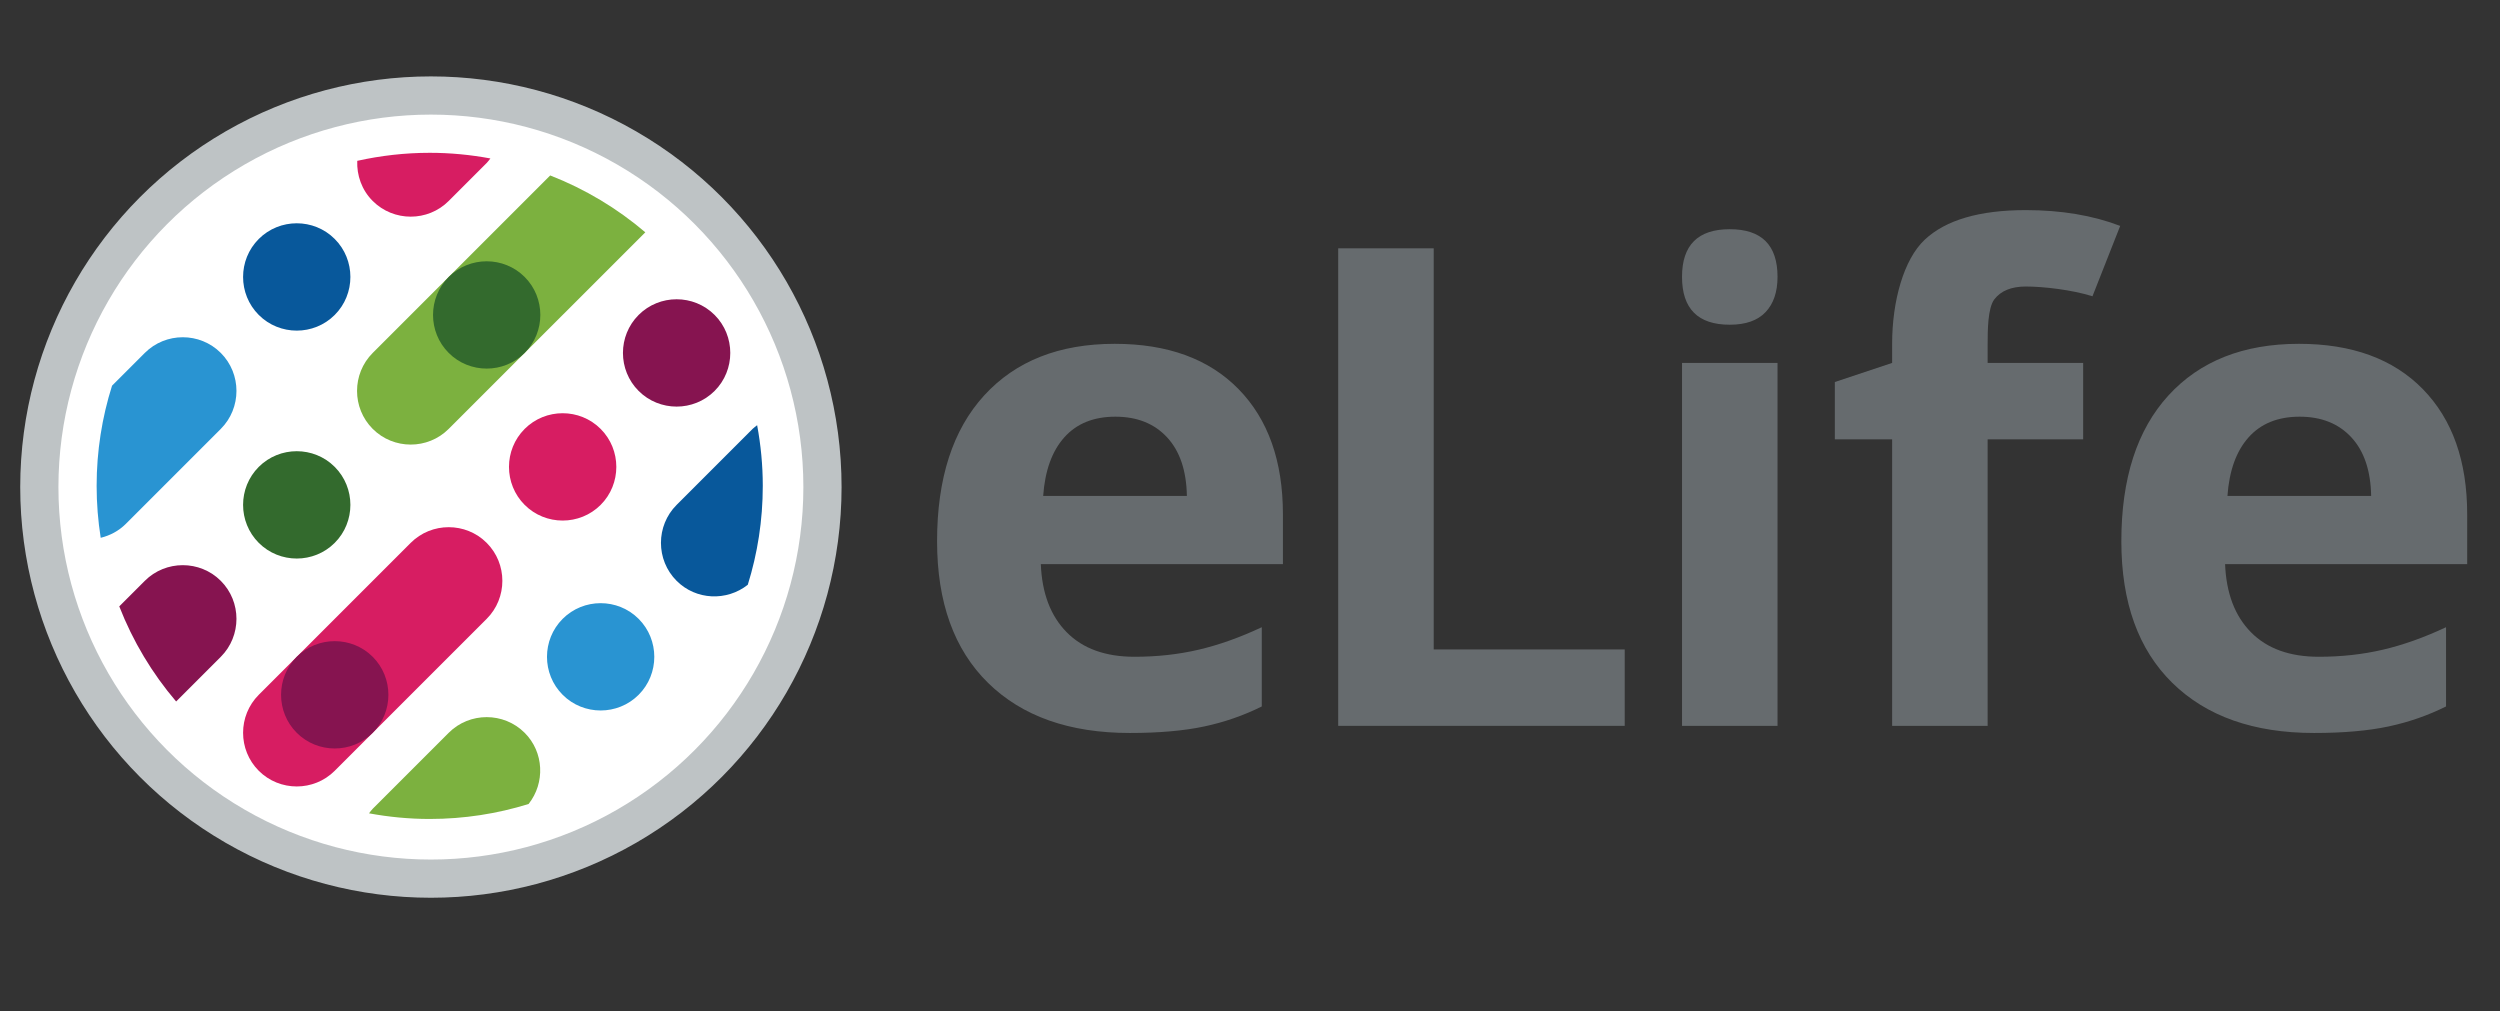 <?xml version="1.0" encoding="UTF-8"?>
<svg width="89px" height="36px" viewBox="0 0 89 36" version="1.1" xmlns="http://www.w3.org/2000/svg" xmlns:xlink="http://www.w3.org/1999/xlink">
    <rect x="0" y="0" width="89" height="36" fill="#333333" stroke="none"/>
    <title>logo-ccropped</title>
    <g id="logo-ccropped" stroke="none" stroke-width="1" fill="none" fill-rule="evenodd">
        <g id="logo" transform="translate(0, 2)">
            <g id="symbol" transform="translate(0.72, 0.72)">
                <circle id="Oval" stroke="#BEC3C5" stroke-width="1.36" fill="#FFFFFF" cx="14.62" cy="14.62" r="13.94"></circle>
                <path d="M12.549,12.549 C13.293,13.293 14.51,13.293 15.253,12.549 L22.253,5.55 C21.253,4.698 20.111,4.011 18.867,3.526 L12.549,9.844 C11.805,10.588 11.805,11.805 12.549,12.549" id="Fill-2" fill="#7CB13F"></path>
                <path d="M16.606,16.606 C17.35,17.35 17.35,18.567 16.606,19.311 L11.196,24.72 C10.453,25.464 9.236,25.464 8.492,24.72 C7.748,23.976 7.748,22.759 8.492,22.015 L13.901,16.606 C14.645,15.862 15.862,15.862 16.606,16.606" id="Fill-4" fill="#D71D62"></path>
                <path d="M11.196,13.901 C11.94,14.645 11.94,15.862 11.196,16.606 C10.453,17.35 9.236,17.35 8.492,16.606 C7.748,15.862 7.748,14.645 8.492,13.901 C9.236,13.157 10.453,13.157 11.196,13.901" id="Fill-6" fill="#336A2D"></path>
                <path d="M17.958,7.14 C18.702,7.884 18.702,9.1 17.958,9.844 C17.214,10.588 15.997,10.588 15.254,9.844 C14.51,9.1 14.51,7.884 15.254,7.14 C15.997,6.396 17.214,6.396 17.958,7.14" id="Fill-8" fill="#336A2D"></path>
                <path d="M12.549,20.663 C13.293,21.407 13.293,22.624 12.549,23.368 C11.805,24.112 10.588,24.112 9.844,23.368 C9.1,22.624 9.1,21.407 9.844,20.663 C10.588,19.919 11.805,19.919 12.549,20.663" id="Fill-10" fill="#861450"></path>
                <path d="M24.72,8.492 C25.464,9.236 25.464,10.453 24.72,11.197 C23.976,11.941 22.759,11.941 22.015,11.197 C21.271,10.453 21.271,9.236 22.015,8.492 C22.759,7.748 23.976,7.748 24.72,8.492" id="Fill-12" fill="#861450"></path>
                <path d="M20.663,12.549 C21.407,13.293 21.407,14.51 20.663,15.254 C19.919,15.998 18.702,15.998 17.958,15.254 C17.214,14.51 17.214,13.293 17.958,12.549 C18.702,11.805 19.919,11.805 20.663,12.549" id="Fill-14" fill="#D71D62"></path>
                <path d="M22.015,19.311 C22.759,20.055 22.759,21.272 22.015,22.015 C21.271,22.759 20.054,22.759 19.311,22.015 C18.567,21.272 18.567,20.055 19.311,19.311 C20.054,18.567 21.271,18.567 22.015,19.311" id="Fill-16" fill="#2994D2"></path>
                <path d="M11.196,5.787 C11.94,6.531 11.94,7.748 11.196,8.492 C10.453,9.236 9.236,9.236 8.492,8.492 C7.748,7.748 7.748,6.531 8.492,5.787 C9.236,5.043 10.453,5.043 11.196,5.787" id="Fill-18" fill="#08589B"></path>
                <path d="M7.14,17.958 C6.396,17.214 5.179,17.214 4.435,17.958 L3.526,18.867 C4.011,20.111 4.698,21.253 5.55,22.253 L7.14,20.663 C7.884,19.919 7.884,18.702 7.14,17.958" id="Fill-20" fill="#861450"></path>
                <path d="M12.549,4.435 C13.293,5.179 14.51,5.179 15.253,4.435 L16.606,3.082 C16.656,3.032 16.694,2.975 16.738,2.921 C16.037,2.791 15.315,2.72 14.578,2.72 C13.692,2.72 12.829,2.821 11.998,3.006 C11.978,3.521 12.157,4.044 12.549,4.435" id="Fill-22" fill="#D71D62"></path>
                <path d="M7.14,12.549 C7.884,11.805 7.884,10.588 7.14,9.844 C6.396,9.1 5.179,9.1 4.435,9.844 L3.269,11.01 C2.913,12.137 2.72,13.335 2.72,14.577 C2.72,15.206 2.77,15.823 2.865,16.426 C3.193,16.345 3.504,16.185 3.759,15.93 L7.14,12.549 Z" id="Fill-24" fill="#2994D2"></path>
                <path d="M23.368,15.254 C22.624,15.998 22.624,17.214 23.368,17.958 C24.058,18.649 25.152,18.69 25.901,18.098 C26.248,16.985 26.435,15.803 26.435,14.577 C26.435,13.839 26.364,13.118 26.234,12.417 C26.18,12.461 26.123,12.499 26.072,12.549 L23.368,15.254 Z" id="Fill-26" fill="#08589B"></path>
                <path d="M17.958,23.368 C17.214,22.624 15.997,22.624 15.254,23.368 L12.549,26.072 C12.499,26.123 12.46,26.18 12.417,26.234 C13.118,26.364 13.839,26.435 14.578,26.435 C15.803,26.435 16.985,26.248 18.098,25.902 C18.69,25.153 18.649,24.059 17.958,23.368" id="Fill-28" fill="#7CB13F"></path>
            </g>
            <g id="letters" transform="translate(33.02, 5.053)" fill="#666B6E">
                <path d="M6.687,7.781 C5.914,7.781 5.308,8.026 4.87,8.516 C4.432,9.006 4.181,9.701 4.117,10.602 L9.233,10.602 C9.217,9.701 8.982,9.006 8.528,8.516 C8.074,8.026 7.46,7.781 6.687,7.781 M7.201,19.041 C5.05,19.041 3.368,18.447 2.157,17.26 C0.946,16.073 0.34,14.391 0.34,12.216 C0.34,9.976 0.9,8.245 2.019,7.022 C3.139,5.799 4.687,5.187 6.663,5.187 C8.552,5.187 10.022,5.725 11.074,6.801 C12.126,7.877 12.652,9.363 12.652,11.259 L12.652,13.029 L4.033,13.029 C4.074,14.064 4.38,14.873 4.954,15.455 C5.528,16.037 6.332,16.328 7.368,16.328 C8.173,16.328 8.934,16.244 9.652,16.076 C10.369,15.909 11.118,15.642 11.899,15.276 L11.899,18.097 C11.261,18.415 10.58,18.653 9.855,18.808 C9.13,18.963 8.245,19.041 7.201,19.041" id="Fill-32"></path>
                <polygon id="Fill-34" points="14.62 18.787 14.62 1.787 18.02 1.787 18.02 16.067 24.82 16.067 24.82 18.787"></polygon>
                <path d="M26.86,18.787 L30.26,18.787 L30.26,5.867 L26.86,5.867 L26.86,18.787 Z M26.86,2.802 C26.86,1.672 27.427,1.107 28.56,1.107 C29.693,1.107 30.26,1.672 30.26,2.802 C30.26,3.34 30.118,3.759 29.835,4.058 C29.552,4.357 29.127,4.507 28.56,4.507 C27.427,4.507 26.86,3.939 26.86,2.802 L26.86,2.802 Z" id="Fill-36"></path>
                <path d="M41.14,8.587 L37.74,8.587 L37.74,18.787 L34.34,18.787 L34.34,8.587 L32.3,8.587 L32.3,6.547 L34.34,5.867 L34.34,5.187 C34.34,3.665 34.753,2.18 35.502,1.479 C36.251,0.778 37.45,0.427 39.1,0.427 C40.359,0.427 41.479,0.615 42.459,0.989 L41.472,3.494 C40.739,3.263 39.722,3.147 39.1,3.147 C38.582,3.147 38.208,3.301 37.976,3.607 C37.745,3.914 37.74,4.709 37.74,5.187 L37.74,5.867 L41.14,5.867 L41.14,8.587 Z" id="Fill-38"></path>
                <path d="M48.847,7.781 C48.074,7.781 47.468,8.026 47.03,8.516 C46.592,9.006 46.341,9.701 46.277,10.602 L51.393,10.602 C51.377,9.701 51.142,9.006 50.688,8.516 C50.234,8.026 49.62,7.781 48.847,7.781 M49.361,19.041 C47.21,19.041 45.528,18.447 44.317,17.26 C43.106,16.073 42.5,14.391 42.5,12.216 C42.5,9.976 43.06,8.245 44.179,7.022 C45.299,5.799 46.847,5.187 48.823,5.187 C50.712,5.187 52.182,5.725 53.234,6.801 C54.286,7.877 54.812,9.363 54.812,11.259 L54.812,13.029 L46.193,13.029 C46.234,14.064 46.54,14.873 47.114,15.455 C47.688,16.037 48.492,16.328 49.528,16.328 C50.333,16.328 51.094,16.244 51.812,16.076 C52.529,15.909 53.278,15.642 54.059,15.276 L54.059,18.097 C53.421,18.415 52.74,18.653 52.015,18.808 C51.29,18.963 50.405,19.041 49.361,19.041" id="Fill-39"></path>
            </g>
        </g>
    </g>
</svg>